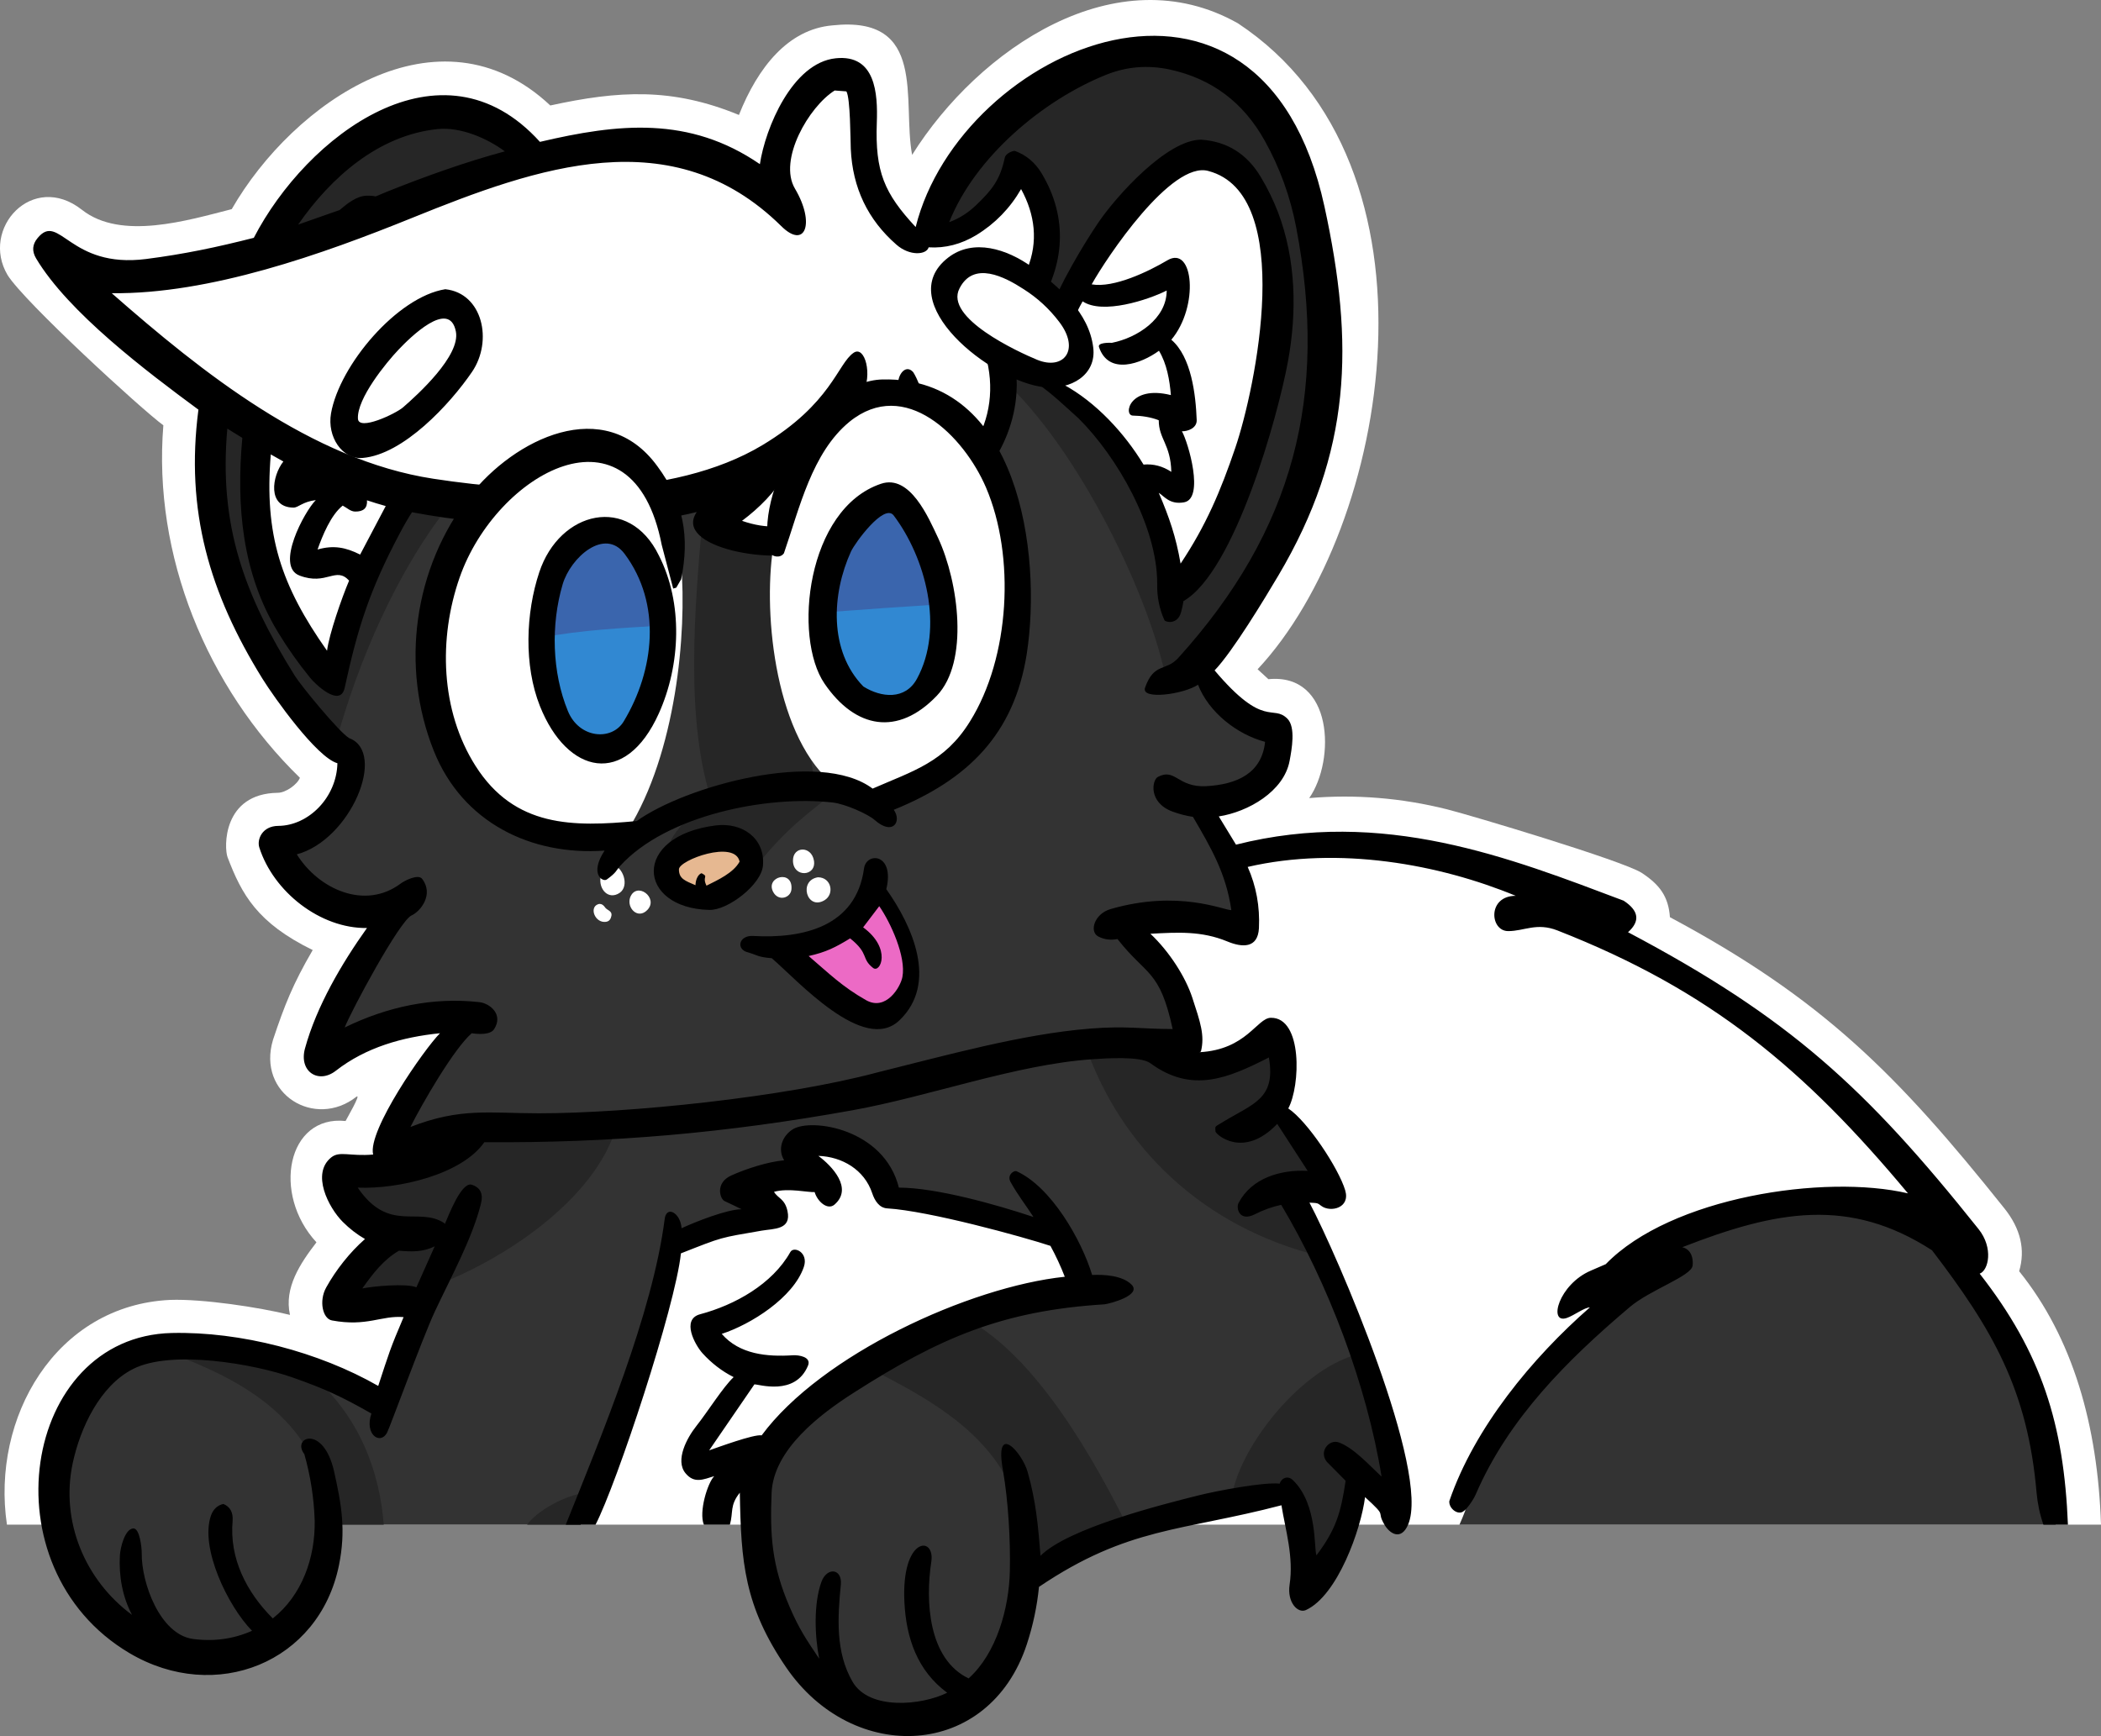 <?xml version="1.0" encoding="UTF-8"?>
<!-- COPYRIGHT RobotoSkunk 2021 -->

<svg xmlns="http://www.w3.org/2000/svg" shape-rendering="geometricPrecision" viewBox="0 0 3740.39 3091.15">
  <rect x="0" y="0" width="3740.39" height="3091.15" fill="#808080" stroke="none"/>
  <g>
		<path fill="white" d="M2203.53 41.31c-215.8,-121.51 -461.37,45.62 -579.7,234.47 -17.92,-96.15 27.57,-249.02 -142.18,-230.55 -78.28,6.89 -132.24,74.17 -166.13,159.46 -119.4,-49.18 -214.28,-43.35 -335.81,-16.89 -198.25,-186.12 -457.62,-6.04 -567.14,184.59 -78.26,19.96 -196.96,56.24 -266.68,1.18 -87.85,-69.08 -181.43,33.58 -132.36,116.26 29.66,47.53 237.6,238.41 277.29,267.47 -18.87,231.66 77.34,466.33 243.12,627.62 -4.76,11.99 -25.06,26.52 -39.28,26.71 -98.89,1.29 -95.79,98.33 -89.55,114.68 25.33,66.32 52.43,116.72 151.6,165.35 -35.19,60.4 -50.01,97.8 -70.69,159.85 -29.08,96.65 74.93,159.2 148.46,101.33 9.63,-6.8 -18.46,41.13 -19.25,43.2 -103.74,-11.1 -131.69,129.8 -51.84,216.02 -28.76,37.35 -58,80.86 -47.13,129.22 -55.8,-13.75 -155.86,-28.76 -213.26,-26.71 -204.16,9.56 -318.95,210.08 -290.64,400.21l3728.03 0c-5.84,-176.89 -50.03,-332.39 -145.71,-451.27 11.36,-38.45 2.59,-75.76 -26.32,-111.94 -190.11,-238.13 -323.57,-373.02 -595.41,-518.43 -2.68,-37.49 -18.84,-58.27 -50.27,-78.95 -34.64,-21.99 -304.81,-102.66 -346.41,-113.12 -81.22,-20.31 -163.04,-26.99 -245.47,-20.03 47.26,-67.74 42.49,-223.09 -72.66,-211.69l-19.25 -17.68c235.59,-251.55 347.64,-897.52 -35.35,-1150.38z"/>
		<path fill="#333333" d="M2608.46 2690.04c-3.14,8.38 -6.54,16.63 -10.21,24.75l1061.42 0c-2.39,-246.79 -119.62,-357.97 -199.36,-528.93 -147.24,-95.07 -351.26,-31.9 -519.18,33.63 -27.4,98.18 -314.87,282.75 -332.68,470.56zm-2513 -86.05c-49.89,446.78 515.21,441.11 490.72,110.79l447.52 0c56.81,-125.35 134.59,-402.22 164.47,-497.13 48.6,-27.52 102.17,-36.78 175.66,-56.19 -54.11,-44.2 -7.95,-70.05 69.33,-72.4 -16.27,-26.04 -29.19,-59.24 0.35,-60.34 64.32,-2.39 107.2,26.64 141.94,100.72 66.37,0 197.44,35.73 263.61,57.78 27.22,20.73 53.7,28.02 78.59,105.14 -211.35,24.03 -575.93,163.89 -585.46,392.13 -22.2,393.49 431.2,548.89 486.02,122.01 237.08,-126.69 321.99,-147 653.52,-169.52 -51.76,-306.09 -166.09,-537.83 -361.98,-751.21 -5.53,-100.9 -44.5,-166.18 -103.86,-232.61 57.56,-31.9 149.67,-17.93 195.79,-6.93 9.08,-61.59 -33.61,-152.46 -65.89,-207.69 65.69,-27.92 123.05,-58.74 129.65,-125.55 -49.76,-27.6 -97.03,-68.02 -170.67,-160.38 -15.34,-161.42 -152.99,-407.07 -308.02,-493.61 -22.25,197.38 -219.61,326.37 -189.08,161.59 -206.29,221.05 -370.43,148.9 -299.96,45.82 -139.27,34.48 -397.16,54.9 -537.62,35.92 -94.78,118.48 -155.82,252.61 -200.4,395.03 68.57,63.1 91.47,129.62 -73.05,223.82 52.52,99.29 119.34,98.03 199.82,97.75 -28.13,98.12 -81.62,139.32 -126.2,253.96 93.82,-38.15 177.25,-79.35 256.18,-61.29 -0.02,0.02 -127.48,194.07 -141.58,218.87 279.39,36.36 98.65,217.75 0.38,459.75 -184.48,-96.37 -551.75,-186.54 -589.79,113.76z"/>
		<path fill="#262626" d="M1045.16 2657.86c-38.63,3 -90.75,33.63 -106.69,56.94l95.24 0 11.45 -56.94zm51.82 -650.97l-275.74 2.73c-61.38,58.2 -122.51,74.27 -215.78,82.52 19.21,46.8 23.27,77.21 74.94,104.93 -32.31,49.54 -62.97,64.79 -73.41,129.33 166.5,-2.23 440.72,-150.01 489.99,-319.5zm-798.06 401.34c162.09,57.68 272.86,138.25 291.63,306.57l92.63 0c-6.94,-92.63 -42.82,-194.9 -131.73,-268.85 -96.63,-36.85 -146.8,-44.28 -252.53,-37.72zm1892.76 265.1c44.43,-7.87 72.1,-17 104.69,-15.48 18.18,30.8 30.6,110.41 32.66,166.17 42.59,-36.2 87.29,-130.45 86.96,-198.55 35.15,29.36 49.05,40.34 72.34,74.45 -8.23,-92.72 -27.55,-189.33 -61.04,-290.93 -108.16,20.58 -226.4,172.47 -235.61,264.33zm-471.78 -325.13c-32.84,10.94 -140.89,70 -168.76,89.93 171.09,86.17 271.63,161.83 286.54,363.36 64.12,-43.4 123.51,-69.1 172.88,-77.32 -60.69,-121.39 -163.29,-308.04 -290.66,-375.96zm211.01 -490.75c61.45,183.18 210.25,328.45 420.49,379.31 -42.2,-88.23 -61.62,-139.58 11.97,-122.09 -137.44,-171.28 -61.81,-223.5 -100.19,-262.18 -87.82,66.15 -173.52,62.85 -189.14,-1.13 -33.29,2.67 -109.18,3.83 -143.13,6.1zm-998.05 -1577.6c-94.84,-182.11 -446.6,6.76 -425.19,153.5 132.56,-42.62 266.7,-110.84 425.19,-153.5zm317.62 645c-13.24,153.15 -32.24,361.09 18.56,507.48 -43.85,17.49 -84.21,54.89 -88.24,111.27 2.27,62.28 95.44,70.1 149.25,20.03 53.8,-71.88 91.29,-102.78 141.78,-141.9 8.48,-17.14 -22.29,-19.45 -24.24,-45.58 -22.89,-144.01 -31.2,-268.37 -33.39,-415.28 -63.44,12.46 -110.12,-7.31 -163.72,-36.02zm-529.9 -43.37c-52.88,93.24 -95.22,180.44 -132.22,317.17 -118.08,-88.35 -144.63,-314.7 -129.59,-440.67 -9.17,-5.5 -72.77,-23.87 -81.41,-29.37 -36.6,294.43 87.4,466.97 220.9,592.49 39.75,-144.84 109.06,-306.06 203.84,-424.54 -18.41,-2.63 -63.25,-11.6 -81.53,-15.08zm1436.69 -598.29c219.01,75.33 104.95,535.85 -69,785.82 1.39,-125.79 -117.58,-328.48 -223.53,-390.29 9.47,-106.38 98.26,-359.93 292.53,-395.53zm-392.19 309.83c17.25,23.74 23.47,57.79 17.54,79.97 139.71,126.35 269.02,398.92 294.3,542.84 311.04,-278.07 346.14,-667.07 208.27,-982.44 -151.21,-271.13 -538.9,-126.87 -620.71,179.07 74.02,-2.18 117.55,-58.77 148.38,-111.8 90.7,106.07 47.1,225.29 -47.79,292.36z"/>
		<path fill="black" d="M1630.11 404.22c-55.9,-60.15 -72.35,-98.46 -69.13,-185.78 1.93,-52.39 -2.43,-121.93 -73.05,-114.68 -77.33,7.94 -125.54,124.47 -135.11,188.52 -125.81,-86.31 -252.62,-72.3 -391.58,-39.67 -175.66,-194.44 -415.63,-10.45 -509.4,170.85 -65.67,16.72 -123.74,28.99 -191.67,37.71 -136.88,17.56 -154.43,-84.42 -193.23,-37.31 -9.43,11.26 -10.35,23.3 -2.75,36.13 57.31,96.16 196.75,201.36 289.07,269.43 -23.45,179.78 19.35,326.56 114.29,479.55 20.6,33.06 96.31,139.67 133.14,150.03 -1.35,60.81 -51.3,111.19 -105.25,111.54 -28.56,0.19 -38.38,24.06 -33.78,38.49 25.06,78.59 108.25,144.56 191.66,143.36 -44.89,63.05 -89.78,139.21 -110.36,214.44 -11.24,41.09 23.89,63.9 54.98,39.67 53.62,-41.79 118.75,-60 185.38,-66.77 -27.67,27.67 -129.56,173.7 -119.01,216.01 -41.63,3.62 -59.56,-6.98 -74.62,5.11 -35.94,28.85 -4.97,89.13 20.42,114.68 12.31,12.31 25.53,22.52 39.67,30.64 -26.95,23.59 -51.9,55.23 -69.13,86.41 -13.18,23.84 -6.23,55.45 10.22,58.52 62.5,11.69 88.15,-9.25 127.65,-5.89 -24.6,57.69 -25.63,63.11 -45.17,122.54 -105.57,-60.52 -245.29,-97.11 -367.62,-94.26 -266.04,6.18 -332.32,417.59 -75.41,569.89 153.45,90.97 337.9,16.91 373.12,-156.32 12.63,-62.15 4.67,-107.31 -8.64,-166.92 -19.06,-84.73 -76.37,-61.01 -53.02,-31.03 11,38.75 17.15,78.29 18.46,118.62 1.07,65.83 -22.56,132.88 -74.62,173.99 -46.51,-46.51 -77.61,-106.68 -71.48,-173.99 1.05,-14.93 -4.45,-24.88 -16.5,-29.85 -10.47,2.36 -17.8,9.16 -21.99,20.43 -20.29,57.59 30.22,161.82 73.05,205.41 -32.99,14.66 -68.07,19.51 -105.26,14.53 -58.76,-8.13 -91.81,-99.97 -91.12,-152.78 0.11,-8.36 -3.29,-45.04 -15.32,-43.99 -14.66,1.28 -22.78,34.02 -23.56,47.91 -2.07,36.55 4.5,73.82 21.6,106.04 -84.16,-62.18 -127.5,-166.78 -105.66,-269.82 13.25,-62.5 48.33,-138.22 107.61,-168.1 68.52,-34.88 215.97,-8.81 284.36,15.32 57.31,20.23 86.13,33.51 139.82,64.02 -12.67,37.94 16.01,56.48 27.89,34.16 4.92,-9.24 62.41,-166.56 84.44,-214.44 27.44,-58.85 66.92,-130.22 82.48,-192.45 4.97,-18.59 -0.79,-30.24 -17.28,-34.96 -18.55,-2.6 -40.38,56.13 -46.74,70.3 -0.26,-0.52 -0.39,-0.91 -0.39,-1.18 -46.27,-31.16 -98.77,18.4 -154.74,-63.62 71.98,3.03 185.34,-23.16 225.44,-80.91 227.14,1.67 431.33,-16.45 655.9,-56.95 136.56,-24.63 290.81,-81.45 426.14,-90.73 23.49,-1.61 86.22,-6.04 103.69,7.07 74.5,54.58 138.94,26.34 210.91,-10.21 13.02,73.41 -27.61,82.01 -80.91,114.29 -17.68,10.7 -14.14,7.35 -14.14,17.28 0,4.87 49.32,50.18 109.97,-13.36l54.2 83.66c-48.48,-2.53 -99.74,12.83 -122.93,56.95 -5.18,9.86 1.72,34.13 28.67,20.43 15.44,-7.86 31.16,-13.49 47.13,-16.89 83.45,139.53 152.5,321.41 178.7,483.87 -21.55,-19.8 -49.4,-51.16 -76.2,-60.88 -16.61,-6.02 -35.87,15.35 -21.6,34.17l33.78 34.17c-8.42,57.39 -17.31,86.71 -51.84,132.75 -4.89,-9.78 2.58,-90.95 -42.03,-133.93 -9.25,-8.9 -20.47,-3.62 -23.56,6.28 -28.56,-3.16 -112.94,13.02 -144.14,20.82 -65.96,16.49 -232.41,58.42 -281.6,107.61 -4.14,-52.97 -8.1,-96.79 -22.78,-148.85 -9.83,-35.48 -60.04,-91 -43.99,-2.75 9.37,54.23 13.43,123.71 12.18,179.09 -1.48,65.64 -23.52,146.11 -73.45,190.88 -71.98,-34.79 -77.08,-137.72 -66.38,-207.77 7.15,-46.77 -53.54,-44.81 -47.91,71.48 3.09,64.03 22.83,122.37 76.19,161.81 -45.63,22.53 -138.61,31.71 -168.49,-19.64 -30.56,-52.51 -26.6,-114.88 -20.81,-173.2 2.38,-28.56 -24.55,-31.42 -34.57,-4.72 -14.06,38.89 -12.04,96.5 -3.93,137.07 -23.5,-35.22 -35.5,-52.41 -53.02,-93.08 -31.42,-72.93 -34.8,-126.96 -31.81,-201.87 3.09,-77.6 86.35,-140.51 146.11,-178.7 153.02,-97.83 264.52,-146.12 446.56,-157.49 9.34,-1.08 67.47,-16.18 47.92,-35.35 -16.26,-15.94 -48.25,-17.95 -69.91,-16.89 -18.76,-62.06 -72.9,-157.27 -135.1,-184.99 -4.96,-1.05 -16.75,7.45 -10.21,19.25 13.3,24.02 26.23,39.83 40.84,62.45 -66.18,-22.06 -173.2,-52.24 -239.58,-52.24 -26.24,-105.28 -155.77,-124.09 -188.52,-104.08 -19.45,11.89 -27.81,36 -15.71,55.38 -28.88,2.62 -67.36,14.96 -94.26,27.1 -28.84,13.02 -20.24,41.73 -11.78,45.56 10.21,4.72 20.29,9.56 30.24,14.53 -26.13,0 -83.69,23.03 -106.83,33.78 -2.08,-28.04 -27.63,-41.49 -30.24,-15.32 -21.6,167.13 -112.47,385.04 -175.95,543.18l53.02 0c37.62,-72.64 141.88,-387.42 152,-483.09 76.25,-29.99 67.86,-27.27 143.75,-40.45 21.57,-3.74 53.23,-1.25 45.95,-34.95 -4.76,-22.04 -17.06,-22.37 -23.96,-34.17 25.65,-7.33 61.37,1.48 72.27,0.39 5.2,17.46 23.34,32.76 35.35,22.39 33.59,-29 -4.47,-68.88 -28.67,-86.8 42.08,1.41 81.85,24.49 95.83,66.38 4.45,13.35 12.53,26.25 26.71,27.1 73.98,4.43 240.74,50.33 290.64,66.76 9.69,17.8 18.19,36.14 25.53,54.99 -170.17,17.9 -433.75,138.97 -539.65,282.39 -14.1,-2.35 -78.96,21.77 -93.47,26.71l80.51 -117.44c6.32,-0.8 72.57,21.83 95.44,-33.38 6.44,-15.55 -16.12,-19.17 -27.1,-18.46 -45.76,2.94 -94.9,-1.52 -126.47,-38.1 51.87,-16.8 127.42,-64.52 146.11,-119 8.95,-26.03 -17.66,-37.92 -23.96,-26.71 -32.05,57.07 -98.59,94.23 -160.64,110.76 -34.02,9.06 -9.18,54.59 4.32,69.52 15.58,17.22 34.57,32.01 55.38,42.42 -19.32,18.28 -45.4,60.6 -66.77,87.58 -15.81,19.95 -38.14,60.44 -18.85,83.65 15.71,18.9 31.71,10.91 51.06,5.11 -11.83,11.83 -27.8,63.73 -18.46,86.41l46.34 0c6.38,-22.32 -0.64,-34.07 17.68,-56.95 2.04,123.46 7.93,201.96 82.48,311.06 119.15,174.39 361.27,163.57 428.5,-41.24 11,-33.52 18.19,-67.55 21.6,-102.12 158.91,-107.24 253.73,-98.66 431.64,-145.32 7.13,43.96 22.04,91.69 14.53,141.39 -4.77,31.58 14.72,51.73 29.07,45.17 56.28,-25.74 98.11,-143.91 105.26,-201.09 41.74,38.12 18.75,21.94 34.56,49.1 9.53,16.39 29.64,28.75 42.03,0 40.46,-93.97 -126.68,-481.53 -175.56,-573.42 14.86,0.78 13.9,0.39 21.21,5.89 15.67,11.78 52.01,4.26 42.41,-27.89 -11.69,-39.14 -67.05,-122.89 -101.33,-145.71 21.69,-40.26 25.74,-162.17 -31.03,-161.42 -24.8,0.33 -43.09,56.68 -126.86,61.27l2.36 -1.18c7.23,-29.02 -1.25,-52.79 -15.32,-95.83 -12.16,-37.18 -40.91,-82.16 -74.62,-113.9 48.26,-2.51 90.88,-5.39 137.07,13.75 25.88,10.73 54.14,12.91 56.16,-23.57 1.83,-38.75 -4.84,-75.15 -20.03,-109.18 162.82,-37.59 341.38,-4.72 477.19,51.45 -50.7,0 -46.26,62.84 -13.35,62.84 28.64,0 50.52,-15.69 87.58,-1.18 273.02,106.88 439.89,247.14 624.09,468.16 -148.03,-34.82 -422.31,6.6 -538.08,126.07 -8.64,3.67 -17.41,7.46 -26.32,11.39 -57.48,24.45 -76.62,95.63 -43.2,84.44 12.96,-4.34 31.59,-18.85 41.24,-18.85 -102.62,89.77 -205.45,214.23 -250.18,344.84 -1.16,12.29 13.53,24.49 23.56,19.25 7.13,-3.72 19.29,-21.39 23.56,-31.42 58.39,-135.04 162.66,-238.84 273.36,-332.66 36.91,-31.64 110.72,-55.54 112.7,-74.64 1.38,-13.27 -2.65,-28.65 -18.43,-32.58 167.94,-65.54 297.35,-89.59 444.6,5.5 107.39,140.51 170.35,248.19 186.17,432.03 1.83,19.9 5.89,38.75 12.17,56.56l43.6 0c-7.18,-178.57 -46.68,-305.79 -157.1,-446.96 15.82,-5.82 24.83,-45.73 -1.96,-79.33 -200.69,-251.76 -337.09,-376.71 -624.09,-528.65 22,-19.63 19.38,-38.36 -7.85,-56.16 -202.1,-76.19 -427.68,-165.88 -690.07,-99.76l-30.64 -50.27c51.79,-7.95 115.91,-44.24 126.08,-98.97 3.81,-20.49 11.13,-59.96 -3.93,-75.02 -26.37,-26.37 -41.05,18.84 -129.61,-86.01 31.86,-32.92 89.61,-128.54 113.5,-168.89 130.56,-220.37 135.41,-412.2 82.09,-657.08 -112.69,-517.56 -647.7,-284.31 -727.77,36.52zm224.66 -95.05c-11.78,-19.64 -27.75,-33.12 -47.91,-40.45 -3.44,-0.5 -16.36,4.05 -18.07,12.17 -8.35,39.56 -22.98,57.61 -51.45,84.84 -14.4,13.62 -30.24,23.57 -47.52,29.85 46.1,-115.74 165.78,-216.61 279.24,-262.36 36.4,-14.66 74.23,-17.8 113.51,-9.43 74.62,16.23 130.92,58.39 168.88,126.47 26.97,48.18 45.69,99.76 56.17,154.74 57.36,300.41 -4.59,539.04 -209.73,766.27 -22.5,24.92 -43.24,7.83 -59.31,53.02 -8.08,22.73 69.01,11.89 94.26,-5.11 19.06,49.07 69.34,88.46 119.4,101.73 -5.91,55.77 -49.48,75.91 -105.26,78.94 -50.65,2.42 -54.45,-32.98 -85.62,-16.5 -10.4,5.5 -17.41,45.48 25.92,61.66 12.04,4.45 24.22,7.6 36.52,9.43 32.28,55.23 59.08,100.88 68.34,166.13 -14.03,0 -94.2,-36.87 -214.84,-1.96 -29.39,8.5 -38.7,40.73 -21.6,49.09 10.47,5.24 21.74,6.67 33.78,4.32 51.78,66.12 75.06,53.5 98.19,160.24 -54.85,0 -82.05,-5.96 -146.89,-0.79 -122.21,9.76 -258.76,48.36 -379.4,78.16 -164.17,44.04 -442.26,72.66 -602.1,72.66 -87.52,0 -139.41,-10.56 -228.58,24.35 19.85,-39.66 77.24,-139.57 109.18,-166.92 10.39,1.69 32.79,3.43 39.67,-7.07 17.21,-26.29 -7.28,-46.18 -26.31,-48.31 -83.12,-9.34 -164.58,8.49 -239.58,45.17 11.64,-29.93 97.8,-190.11 119,-199.52 15.5,-6.84 40.38,-37.17 18.85,-65.2 -6.9,-8.97 -30.66,2.8 -38.49,8.64 -63.25,47.17 -145.78,10.14 -184.6,-52.23 95.7,-25.62 161.12,-181.67 93.09,-206.98 -17.91,-10.74 -85.13,-92.64 -96.23,-110.36 -90.36,-144.36 -136,-268.79 -120.57,-440.67 8.64,5.5 17.55,11 26.71,16.49 -10.95,120.75 -0.58,240.47 63.23,345.63 17.28,28.54 36.39,55.64 57.34,81.3 8.42,10.79 53.73,54.54 61.66,18.06 23.66,-109.15 45.24,-175.35 97.8,-274.53 6.81,-13.09 14.14,-25.79 21.99,-38.1 148.96,28.4 357.14,36.72 507.04,-0.39 -43.72,63.93 142.71,96.55 207.77,66.37 48.06,-22.29 102.16,-67.1 138.64,-104.86 -4.72,15.74 -10.89,14.12 -7.86,28.28 5.41,25.23 32.56,24.73 53.02,19.64 101.53,-25.26 171.17,-123.02 177.53,-221.12 2.69,-41.55 -4.44,-51.55 -13.75,-88.77 2.55,-3.84 28.94,-28.22 51.06,-62.84 48.7,-76.24 55.02,-160.15 7.85,-239.19zm-116.26 109.19c33.25,-20.42 59.7,-47.66 79.33,-81.69 24.79,45.27 30.85,93.56 11,142.18 -26.05,63.8 -58.9,83.63 -67.16,97.4 -24.19,-9.97 -28.16,4.64 -24.35,12.17 57.66,114.07 15.58,238.03 -105.65,285.93 12.57,-29.33 20.69,-59.7 24.35,-91.12 3.96,-28.5 -14.93,-96.88 -30.24,-120.57 -14.45,-16.32 -30.92,7.74 -26.31,29.46 13.57,63.88 -29.36,128.69 -76.59,167.31 -63.01,51.55 -111.22,99.46 -201.88,67.95 31.06,-23.3 58.41,-50.77 78.16,-84.44 55.68,-36.88 103.65,-82.96 136.29,-141.78 18.58,-33.08 4.48,-86.62 -15.71,-73.05 -28.56,19.17 -39.32,90.59 -162.6,164.56 -159.97,95.98 -407.55,87.25 -585.99,59.7 -216.36,-33.14 -411.58,-189.33 -572.25,-330.31 174.28,2.04 375.06,-69.39 535.32,-134.32 223.05,-90.37 463.14,-175.56 656.3,14.53 42.88,42.88 61.36,-4.55 24.74,-66.38 -30.25,-51.07 24.73,-145.98 70.7,-174.77l20.81 1.57c7.12,11.33 7.23,85.94 7.86,102.51 3.14,69.12 30.24,125.94 81.3,170.46 23.63,20.75 53.48,18.16 57.34,4.71 29.59,1.83 58,-5.5 85.23,-21.99zm-1133.88 -44.38l-73.84 25.92c58.34,-84.16 143.28,-159.25 248.22,-170.06 41.02,-4.23 88.33,16.41 119.78,39.67 -70.07,18.87 -143.59,45.19 -210.91,72.27 -31.23,12.56 -8.85,6.32 -34.96,6.68 -17.8,0.25 -34.74,14.05 -48.31,25.53zm-122.54 435.17c7.33,4.19 14.79,8.38 22.39,12.57 -20.44,25.79 -29.05,81.81 18.06,82.09 8.71,0.05 15.97,-10.46 39.67,-13.36 -20.12,20.12 -72.74,117.61 -29.07,134.32 48.4,18.53 64.44,-17.02 88.37,9.03 -13.1,30.8 -35.58,95.44 -39.28,124.89 -81.89,-116.17 -112.06,-206.32 -100.15,-349.55zm171.24 81.69c11,3.67 22.13,7.07 33.39,10.21l-45.56 86.41c-25.69,-12.84 -46.96,-17.19 -75.8,-9.03 8.74,-24.75 23.73,-61.57 44.77,-78.16 8.72,4.7 13.66,10.29 21.99,10.6 15.19,0.26 22.26,-6.42 21.21,-20.03zm56.95 1336.15l0.4 0c21.51,1.73 41.86,2.83 63.23,-7.86l-32.6 73.05c-17.55,-7.52 -76.63,-1.99 -96.22,1.97 18.22,-25.73 37.47,-51.17 65.19,-67.16zm1565.13 -1848.69c-8.37,-21.74 -18.59,-42.68 -30.64,-62.84 -24.61,-41.37 -60.09,-63.63 -106.43,-66.77 -60.99,0.14 -150.9,100.38 -183.03,147.67 -25.83,38.03 -70.38,112.38 -87.19,161.03 -9.32,26.97 -24.3,93.97 -22.78,124.5 27.2,18.45 50.16,40.93 74.62,62.84 69.52,69.05 140.21,193.04 140.21,294.17 -0.52,23.57 3.8,45.43 12.96,65.59 2.7,3.63 23.23,7.97 29.45,-14.14 1.83,-6.54 3.27,-13.22 4.32,-20.03 91.13,-52.23 168.28,-329.37 186.16,-427.32 16.01,-87.67 14.26,-180.44 -17.68,-264.71zm-124.11 -73.84c156.42,41.34 83.72,387.66 47.91,492.91 -26.16,76.89 -52.18,138.42 -97.4,206.19 -8.3,-47.95 -20.15,-82.38 -38.88,-126.08 9.89,6.18 19.51,21.52 45.17,16.89 36.41,-6.56 7.59,-105.97 -3.93,-126.47 10.03,0.4 26.87,-5.46 26.31,-20.03 -1.72,-44.92 -9.38,-112.38 -45.17,-142.96 49.62,-59.01 39.79,-169.21 -7.07,-141.39 -33.33,19.79 -95.17,49.71 -134.72,42.81 26.22,-47.08 141.71,-220.39 207.77,-201.88zm-171.63 305.95c-4.83,-0.25 -25.88,-0.6 -23.17,7.46 17.18,51.29 75.64,29.55 106.82,6.68 14.02,23.19 19.05,52.54 21.21,78.94 -74.15,-18.53 -85.13,36.33 -67.55,36.52 14.79,0.17 31.99,2.66 45.95,8.25 0,33.53 21.1,42.45 22.39,91.91 -15.45,-10.21 -31.95,-14.53 -49.49,-12.96 -33.94,-56.16 -85.02,-111.39 -142.57,-142.57 0,-56.11 5.22,-97.39 34.16,-148.07 35.44,23.94 116.23,-2.42 149.64,-19.25 0,50.3 -52.49,84.1 -97.4,93.08z"/>
		<g>
			<path fill="white" d="M1078.29 1617.05c-0.86,-0.43 -5.25,-9.78 -13.35,-7.08 -16.54,5.51 -5.78,34 13.75,31.42 4.19,-0.53 7.07,-2.75 8.64,-6.68 4.72,-12.13 -4.1,-12.74 -9.03,-17.67zm298.1 -29.07c9.42,17.89 31.23,10.75 32.6,-4.32 3.27,-36.14 -46.8,-22.9 -32.6,4.32zm-254.51 9.81c-6.7,18.98 13.86,39.96 30.64,22.39 20.65,-21.62 -19.19,-51.52 -30.64,-22.39zm334.23 -35.74c-35.05,5.54 -19.74,59.69 11.79,40.85 18.13,-10.84 12.42,-40.85 -11.79,-40.85zm-44.38 -29.85c0,31.26 42.28,28.62 37.31,0 -4.59,-26.46 -37.31,-25.63 -37.31,0zm-312.23 59.7c22.22,-10.06 11.13,-44.64 -4.46,-50.02 -6.47,8.23 -13.65,25.03 -25,16.49 -6.04,20.89 9.66,42.91 29.46,33.53zm-42.07 -798.39c-284.16,13.9 -354.65,405.33 -234.78,594.11 61.34,96.6 196.68,118 295.69,89.6 84.61,-136.07 104.97,-348.56 94.27,-473.98 -23.15,-71.07 -62.35,-199.99 -155.18,-209.74zm723.71 85.58c-144.19,-328.17 -374.7,-144.89 -402.96,85.56 -21.04,115.34 -1.09,337.05 99.62,427.01 28.62,3.95 63.24,18.12 86.85,35.83 199.77,-84.11 303.81,-276.48 216.49,-548.4zm-94.21 -382.76c-28.35,51.4 55.06,147.84 163.25,166.07 59.71,25.54 139.79,-39.85 6.6,-149.65 -83.92,-73.13 -144.85,-65.64 -169.85,-16.42z"/>
			<path fill="#E6B891" d="M1269.03 1594.33c75.26,-15.55 108.91,-111.93 -15.83,-95.89 -105.91,21.54 -84.41,101.46 15.83,95.89z"/>
			<path fill="#EC6AC5" d="M1557.88 1587.53c-28.81,56 -80.12,88.59 -154.84,104.66 49.36,58.9 128.56,140.52 186.3,115.31 60.08,-26.23 30.63,-172.77 -31.46,-219.97z"/>
			<path fill="#3188D2" d="M1068.04 948.99c-178.33,46.43 -98.07,406 7.28,384.99 102.54,0 177.37,-358.44 -7.28,-384.99zm512.61 -62.13c-111.96,46.08 -156.6,225.19 -73.31,344.47 111.62,70.31 185.11,-8.09 178.68,-156 -9.06,-68.13 -34.93,-165.15 -105.38,-188.47z"/>
			<path fill="#3A65AD" d="M1464.3 1090.65c20.29,-268.63 188.64,-264.37 221.74,-15.31 -72.99,4.5 -148.69,9.79 -221.74,15.31zm-500.36 44.62c13.32,-262.24 213.93,-220.81 216.83,-21.55 -72.99,4.5 -145.52,7.91 -216.83,21.55z"/>
			<path fill="black" d="M1262.89 1620.19c32.71,0.79 92.7,-44.86 95.44,-79.34 3.82,-48.23 -36.8,-77.16 -84.44,-71.09 -150.02,19.14 -139.58,147.32 -11,150.43zm-54.2 -72.27c0,-16.57 99.87,-53.22 108.01,-13.75 -10.98,20.14 -38.9,32.81 -58.92,42.81 -8.31,-16.62 4.23,-15.6 -7.86,-21.6 0,-2.05 -10.88,1.83 -11.78,20.81 -18.09,-7.83 -29.46,-11.25 -29.46,-28.28zm392.75 268.64c69.14,-66.32 22.41,-168.45 -23.56,-233.3 15.51,-64.05 -35.55,-66.85 -39.67,-36.92 -14.21,104.42 -109.77,125.2 -197.55,120.18 -25.66,-1.42 -31.08,24.46 -8.25,29.45 17.72,5.28 15.6,7.84 41.63,10.22 45.25,38.79 164.2,171.68 227.4,110.36zm5.11 -76.98c-3.46,18.26 -29.32,61.36 -64.8,41.24 -42.61,-24.16 -65.75,-47.48 -102.12,-78.55 30.92,-6.87 47.54,-15.35 73.84,-31.42 34.57,27.65 19.08,35.54 40.85,52.63 12.95,10.17 33.72,-34.59 -17.68,-72.27l28.67 -37.7c20.28,29.28 48.1,89.83 41.24,126.08zm-813.79 -1224.61c-85.33,13.49 -188.32,134.94 -203.45,221.12 -7.2,41.44 19.83,82.36 56.16,79.33 72.74,-6.05 155.85,-96.02 194.81,-153.17 37.77,-55.4 18.81,-140.29 -47.52,-147.28zm18.85 75.41c8.34,42.9 -67.62,112.05 -94.26,135.11 -12.89,11.07 -78.89,42.59 -80.12,20.03 -1.97,-35.8 50.12,-99.68 72.66,-123.32 18.81,-19.83 90.18,-91.23 101.72,-31.81zm148.46 428.49c-24.11,72.34 -27.67,165.96 1.18,238.4 48.44,121.64 152.22,145.16 211.7,12.96 38.78,-86.2 43.4,-196.42 0,-281.22 -53.07,-109.16 -176.62,-79.58 -212.87,29.85zm151.99 -32.6c66.27,88.83 53.19,207 -1.57,298.1 -21.17,35.23 -79.22,30.84 -99.37,-18.07 -28.46,-69.08 -30.6,-154.2 -9.43,-225.83 14.07,-47.78 74.83,-101.95 110.36,-54.2zm456.38 -124.89c-132.5,44.55 -157.03,273.32 -100.54,355.83 55.02,80.37 130.61,94.05 199.91,21.6 57.66,-60.27 38.91,-202.01 2.35,-280.82 -17.07,-36.28 -50.04,-113.99 -101.72,-96.61zm22.39 56.16c56.98,75.27 90.56,201.15 41.63,291.03 -20.75,38.24 -63.7,33.74 -95.44,13.75 -61.77,-63.34 -56.43,-164.84 -21.99,-240.37 7.18,-15.4 58.57,-86.01 75.8,-64.41zm-19.25 -241.93c-119.34,2.44 -231.53,205.56 -200.69,308.31 2.56,6.76 17.67,11.21 24.74,1.18 27.75,-80.21 49.81,-179.11 116.65,-234.08 99.08,-80.43 203.91,25.7 243.12,117.04 52.31,122.25 42.8,302.48 -28.67,416.71 -44.9,72.62 -101.38,87.92 -173.2,119.4 -94.93,-71.21 -335.09,-3.65 -419.86,57.73 -113.18,10.63 -217.3,11.75 -287.1,-98.18 -62.52,-98.46 -66.11,-226.9 -28.28,-335.41 64.79,-185.84 308.02,-323.46 359.76,-58.13l20.42 77.76 5.5 -1.57 8.64 -14.92c15.36,-75.03 4.77,-137.87 -42.42,-201.48 -94.01,-128.75 -255.06,-48.03 -334.23,53.41 -99.49,127.93 -123.71,303.22 -63.63,453.63 50.88,127.37 172.79,186.88 303.99,177.53 -27.56,41.98 -3.17,56.56 3.93,51.45 17.85,-12.85 16.48,-16.14 23.96,-24.35 82.52,-90.53 262.43,-125.9 378.22,-112.72 22.73,2.58 63.03,20.74 74.62,31.03 32.52,28.86 48.83,2.89 34.17,-18.07 131.28,-53.35 214.39,-133.92 236.83,-278.46 27.22,-178.19 -14.51,-492.75 -256.47,-487.8zm374.69 -56.95c-7.52,-62 -60.48,-108.18 -109.18,-143.35 -44.12,-31.86 -104.39,-51.44 -149.25,-16.5 -101.6,79.15 76.79,220.25 170.85,230.55 47.36,5.19 93.77,-21.62 87.58,-70.7zm-60.87 -45.95c38.44,49.97 8.4,87.27 -38.88,67.94 -33.71,-13.91 -166.03,-74.79 -138.25,-127.25 25.02,-49.26 80.18,-20.62 114.29,1.57 24.35,15.45 45.3,34.7 62.84,57.74z"/>
		</g>
	</g>
</svg>

